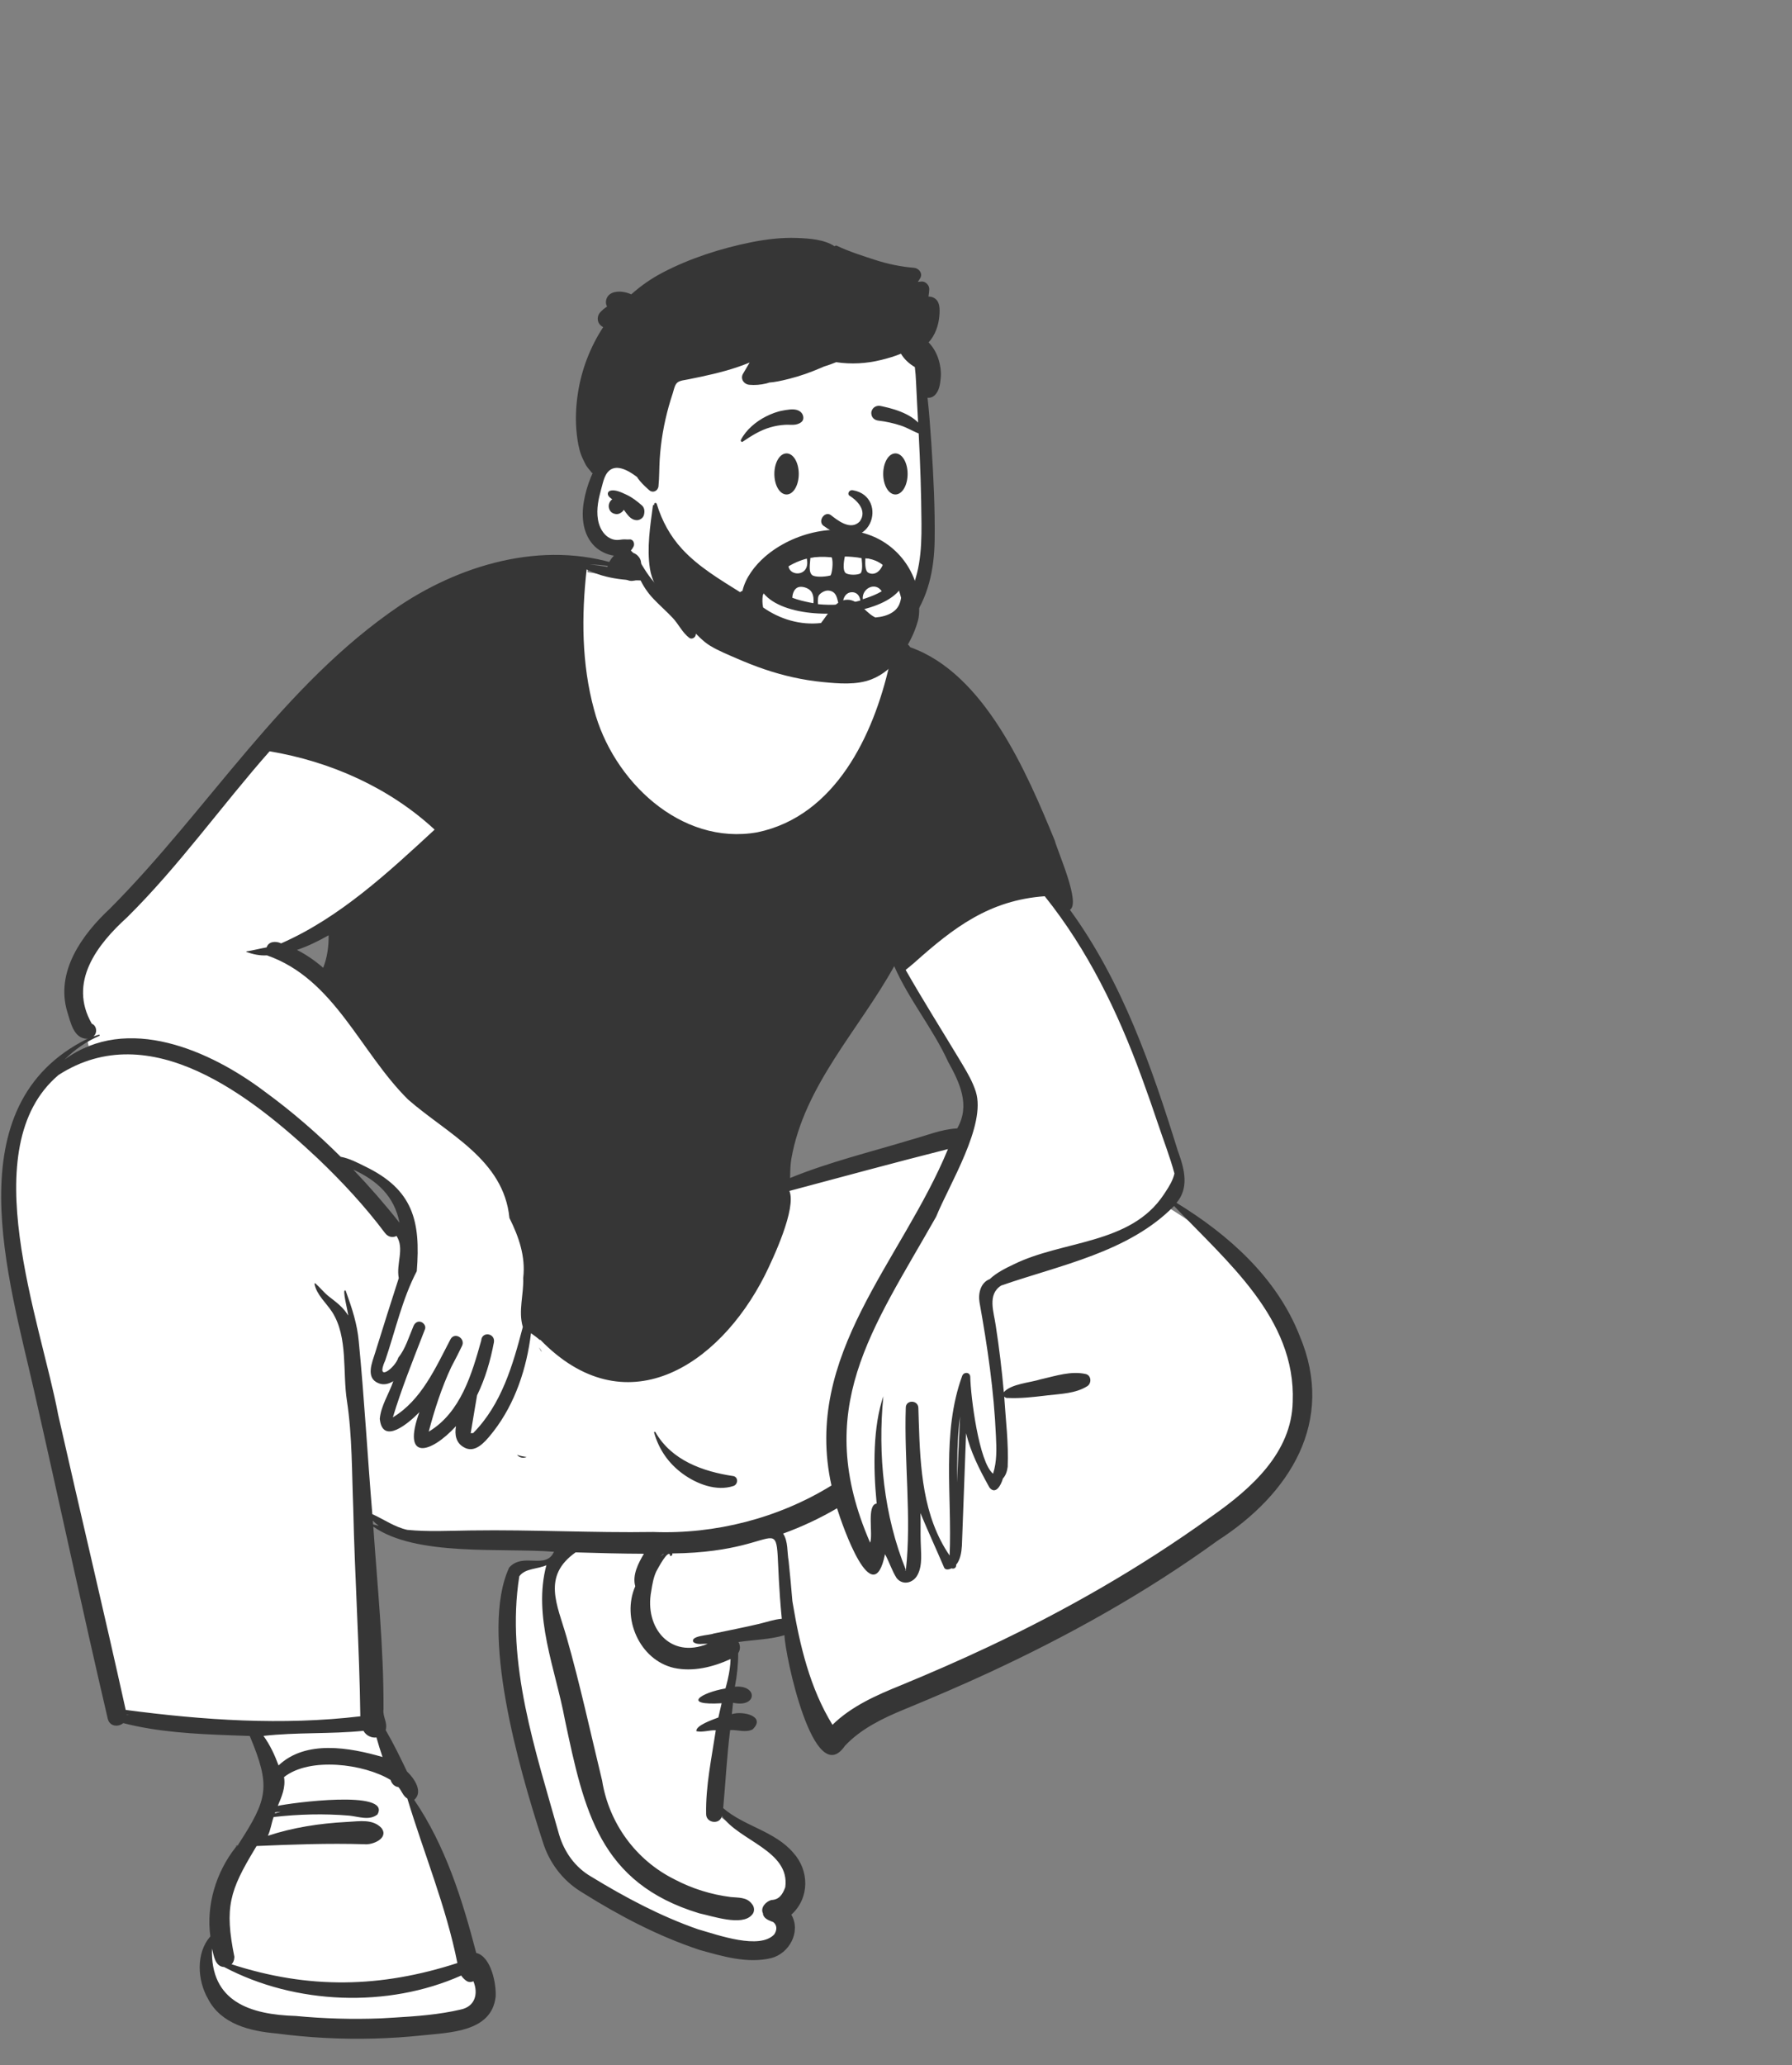 <svg width="322" height="371" viewBox="0 0 322 371" fill="none" xmlns="http://www.w3.org/2000/svg">
<rect x="0" y="0" width="322" height="371" fill="#808080" stroke="none"/>
<path fill-rule="evenodd" clip-rule="evenodd" d="M58.286 167.436C56.179 168.619 54.431 169.428 52.783 169.98L50.359 170.792L52.639 171.949C54.187 172.735 55.658 173.737 57.139 175.013L58.281 175.999L58.832 174.594C59.556 172.749 59.908 170.65 59.879 168.356L59.856 166.555L58.286 167.436ZM159.504 173.396C157.532 176.96 155.151 180.47 152.849 183.864C147.768 191.354 142.514 199.1 140.896 208.363C140.707 209.514 140.626 213.569 140.626 213.569L142.132 212.955C147.162 210.903 152.498 209.376 157.658 207.9C159.653 207.33 161.715 206.74 163.736 206.127C164.559 205.906 165.378 205.648 166.17 205.399C168.091 204.793 169.907 204.222 171.815 204.124L172.396 204.095L172.687 203.59C175.316 199.028 173.344 194.68 171.086 190.616C169.73 187.654 167.986 184.871 166.298 182.179C164.549 179.389 162.741 176.504 161.419 173.485L160.551 171.502L159.504 173.396ZM62.456 211.186C65.445 214.325 68.222 217.513 70.709 220.664L72.597 219.794C71.684 215.141 68.85 211.862 63.678 209.476L62.456 211.186ZM162.459 281.293C162.16 281.293 161.879 281.41 161.669 281.621C161.456 281.835 161.339 282.123 161.339 282.433L162.459 282.429V281.293ZM38.067 358.883C36.311 355.863 36.053 351.122 38.685 348.552C37.8 343.001 39.539 336.797 43.391 332.377L43.4 332.391C49.118 323.806 49.539 320.748 45.36 311.152C37.893 310.866 30.201 310.781 22.909 309.032L23.182 307.399C22.912 307.327 21.534 306.964 21.238 306.888C21.277 307.192 21.483 308.579 21.478 308.856C21.137 309.23 20.314 309.577 20.161 308.842C15.574 289.191 11.469 269.931 7.008 250.31C2.34 230.507 -7.048 198.833 15.932 187.919L15.458 185.89C14.189 185.89 13.679 184.504 13.097 182.546C10.505 175.541 15.546 168.672 20.261 164.339C26.706 157.872 32.651 150.693 38.402 143.752C54.808 123.76 77.131 97.082 105.665 101.615L105.569 102.792C110.033 103.355 114.693 104.538 119.213 103.714C134.644 101.034 151.432 107.096 160.922 119.541L161.271 117.221C161.303 117.002 161.382 116.8 161.727 116.8C162.179 116.784 162.418 117.155 162.585 117.497C178.966 123.986 185.751 145.11 190.986 159.589C191.654 162.036 191.465 162.76 191.407 162.904L190.457 163.471C200.328 176.636 205.753 192.471 210.407 207.485C211.945 211.487 212.106 214.26 209.537 216.681C226.475 226.884 239.767 242.784 232.252 260.911C222.444 278.549 196.473 289.74 176.966 299.871C169.22 304.078 157.953 306.318 150.825 313.207C150.349 313.913 149.665 314.6 149.251 314.544C145.943 315.034 141.019 294.321 141.767 292.662C138.275 293.914 134.39 293.847 130.738 294.5C131.065 295.221 132.136 296.197 131.335 296.999C131.389 299.432 131.016 302.061 130.482 304.541C134.865 303.837 134.766 306.142 130.548 304.922C130.434 305.996 130.141 308.735 130.029 309.774C131.288 309.219 133.794 308.829 134.671 309.697C134.313 310.853 131.208 309.764 130.012 310.107C129.312 315.308 129.084 320.42 128.593 325.606C132.326 329.17 138.155 330.012 141.486 333.867C144.308 336.8 143.901 341.723 140.59 344.083C142.618 346.467 140.995 350.424 138.034 351.071C134.001 352.015 129.785 350.71 125.807 349.613C119.196 347.431 112.273 344.029 104.642 339.213C101.624 337.328 99.375 334.367 98.307 330.872C90.565 306.955 88.496 290.704 92.151 282.547C94.236 280.968 96.56 281.942 98.486 281.08C99.403 280.669 100.23 280.116 100.897 278.156C90.854 277.167 76.213 279.004 68.162 274.18L68.445 273.576C67.702 273.1 66.068 271.11 65.447 270.471C66.567 283.977 67.467 297.834 67.913 311.293C69.39 313.783 70.644 316.36 72.02 319.235C72.978 320.178 74.653 321.793 73.67 322.862C73.67 322.862 81.936 342.266 84.463 352.074C86.868 352.176 87.843 356.26 87.751 358.972C87.386 363.909 81.066 364.433 75.525 364.916C71.734 365.315 67.835 365.522 63.995 365.522C57.057 365.527 39.709 365.048 38.067 358.883Z" fill="white"/>
<path fill-rule="evenodd" clip-rule="evenodd" d="M71.841 108.782C83.617 100.942 98.907 96.814 112.565 101.948C112.727 102.005 112.663 102.242 112.494 102.205C110.335 101.73 108.143 101.464 105.938 101.373C110.407 101.92 114.743 103.095 119.268 102.303C134.383 99.802 150.41 104.94 160.452 116.706C160.712 114.977 162.856 115.041 163.555 116.264C176.91 120.976 184.474 138.681 189.519 150.968C190.111 153.158 194.227 162.252 192.251 163.433C201.659 176.344 206.952 191.633 211.649 206.757L211.784 207.124C212.85 210.084 213.663 213.434 211.405 216.068C220.773 221.806 229.435 229.513 233.529 239.956C240.05 255.36 231.741 268.412 218.784 276.758C205.944 286.071 192.033 293.826 177.653 300.485C172.818 302.721 167.922 304.82 162.998 306.854L162.507 307.054C158.639 308.648 154.736 310.521 151.842 313.586C146.215 321.812 141.018 297.172 140.961 293.738C138.322 294.532 135.416 294.55 132.693 294.965C133.039 295.559 133.065 296.331 132.644 296.964C132.651 298.975 132.438 301.001 132.046 302.992C136.226 302.621 136.081 306.845 131.723 305.871L131.506 307.913V307.913C133.495 307.295 137.698 308.282 135.236 310.658C133.947 311.296 132.573 310.708 131.199 310.775C130.607 315.443 130.381 320.114 129.948 324.802C133.682 328.054 139.225 328.915 142.54 332.817C145.436 335.99 145.509 340.953 142.192 343.939C143.974 346.985 141.82 350.954 138.526 351.754C134.28 352.765 129.834 351.418 125.736 350.281C118.285 347.824 111.233 344.11 104.599 339.943L104.311 339.762C101.028 337.712 98.653 334.522 97.523 330.828L97.282 330.08C93.272 317.606 86.141 293.14 91.491 281.584C94.011 278.786 98.074 282.044 99.543 278.748C90.066 278.005 74.796 279.658 67.075 274.234C67.833 285.144 68.957 296.048 68.913 306.991C68.72 308.43 69.691 309.33 69.301 310.782C70.71 313.196 71.927 315.712 73.135 318.23L73.211 318.302C74.465 319.491 76.076 321.904 74.427 323.318C80.04 331.55 83.085 341.265 85.573 350.819C88.22 351.427 89.22 356.358 89.056 358.715C88.313 365.048 80.81 365.089 75.879 365.624C72.999 365.927 70.11 366.116 67.215 366.195C61.359 366.353 55.495 366.043 49.687 365.279C44.955 364.865 39.724 363.626 37.367 359.039C35.467 355.747 35.17 350.806 37.798 347.852C37.03 342.193 38.831 336.295 42.35 331.834L42.457 331.699L42.448 331.695C42.368 331.66 42.375 331.526 42.704 331.46L42.741 331.453L42.899 331.208C48.07 323.187 48.714 320.988 44.878 311.84L41.391 311.715C34.931 311.478 28.403 311.138 22.151 309.53C21.266 310.269 19.708 310.183 19.36 308.735C14.812 289.26 10.639 269.694 6.205 250.191C1.596 229.665 -8.335 198.505 15.697 186.603C13.243 186.604 12.696 183.657 12.099 181.797C9.912 174.57 14.731 167.892 19.772 163.199C37.467 145.424 50.78 123.03 71.841 108.782ZM38.096 350.028C37.763 359.597 45 361.891 53.146 362.136C58.222 362.619 63.336 362.767 68.431 362.567L70.831 362.428C74.84 362.192 78.879 361.897 82.78 360.982C85.35 360.453 85.994 358.154 85.066 355.906C84.665 356.084 84.19 356.097 83.82 355.836C83.404 355.546 83.103 355.237 82.875 354.873C69.675 360.751 53.066 360.107 40.274 353.345C38.635 353.264 38.422 351.305 38.096 350.028ZM70.183 319.739C65.386 316.836 55.67 315.573 51.036 319.227C51.353 321.063 50.611 322.761 49.915 324.397C52.029 323.892 70.421 321.413 67.823 325.937C66.369 327.11 64.389 326.302 62.708 326.143C58.2 325.768 53.661 325.888 49.166 326.399C48.774 327.498 48.623 328.731 48.136 329.767C52.688 328.264 57.45 327.545 62.227 327.288L62.492 327.274C64.578 327.164 67.018 326.702 68.57 328.406C69.893 330.217 66.957 331.463 65.444 331.285C59.001 331.092 52.545 331.331 46.107 331.608L45.825 332.075C41.276 339.611 40.296 342.579 42.135 351.617C42.124 351.608 42.113 351.601 42.104 351.592C42.097 352.081 41.941 352.521 41.607 352.849C55.479 357.354 68.4 357.098 82.185 352.63C80.169 342.498 76.17 332.928 73.195 323.078C72.41 322.638 72.177 321.666 71.589 321.023C70.995 320.972 70.406 320.503 70.183 319.739ZM103.427 278.86C97.383 283.137 100.113 288.191 101.784 293.998C104.226 302.535 106.103 311.232 108.193 319.858C109.424 327.521 114.266 334.167 121.232 337.613C124.366 339.265 127.804 340.334 131.317 340.773C132.673 340.911 134.176 340.766 135.084 341.982C135.6 342.541 135.657 343.457 135.084 344.005C133.288 346.043 128.066 344.204 125.644 343.696C107.694 338.251 104.966 325.236 101.503 308.919C99.826 299.856 95.703 290.311 98.19 281.12C96.686 281.925 94.375 281.649 93.308 283.169C90.845 298.785 96.278 314.626 100.465 329.555C101.394 332.692 103.357 335.451 106.213 337.098C112.304 340.82 118.689 344.222 125.444 346.572L125.649 346.63C129.077 347.614 136.483 350.27 139.114 347.493C139.663 346.682 139.638 345.813 138.947 345.275L138.612 345.147C137.968 344.898 137.21 344.548 137.093 343.795L137.086 343.743L137.111 343.734C136.551 342.707 137.637 341.556 138.61 341.305C139.981 341.255 140.618 340.342 141.105 339C141.98 332.436 132.768 330.682 129.714 326.19C129.391 327.83 126.869 327.517 126.882 325.863C126.782 320.841 127.873 315.772 128.62 310.816C127.471 310.767 126.249 311.232 125.13 310.98C124.965 309.946 128.193 308.861 129.082 308.519C129.265 307.663 129.46 306.811 129.666 305.962C122.486 306.396 125.821 304.092 130.356 303.303C130.497 302.821 130.621 302.327 130.734 301.838L130.789 301.594C131.076 300.369 131.228 299.211 131.278 298.015C128.103 299.471 124.531 300.354 121.091 299.613C114.876 298.168 111.654 290.617 114.149 284.951C113.581 282.941 114.696 280.804 115.703 279.108C111.611 279.094 107.517 278.982 103.427 278.86ZM42.659 331.551C42.605 331.583 42.555 331.619 42.506 331.659L42.457 331.699L42.47 331.702C42.529 331.715 42.614 331.681 42.666 331.556C42.655 331.567 42.655 331.562 42.659 331.551ZM43.037 331.424C42.939 331.427 42.855 331.435 42.783 331.446L42.741 331.453L42.727 331.474C42.702 331.512 42.687 331.528 42.668 331.555C42.771 331.471 42.912 331.432 43.037 331.424ZM50.456 325.439C50.122 325.483 49.788 325.524 49.451 325.566L49.385 325.746V325.746C49.742 325.639 50.098 325.537 50.456 325.439ZM65.312 310.914C59.34 311.523 53.322 311.148 47.348 311.828C48.519 313.447 49.355 315.239 50.055 317.13C54.962 312.493 62.833 313.912 68.736 315.619C68.338 314.458 67.973 313.286 67.645 312.104C66.762 312.247 65.753 311.75 65.312 310.914ZM210.969 216.635C202.806 224.96 190.468 227.248 179.91 230.923C177.346 232.529 178.599 235.713 178.926 238.131C179.538 242.1 180.023 246.089 180.375 250.089C181.679 248.58 185.097 248.383 187.009 247.769L187.264 247.712C189.815 247.126 192.466 246.247 195.069 246.817C196.118 247.045 196.19 248.499 195.355 249.016C193.243 250.329 190.658 250.367 188.236 250.654L187.616 250.728C185.473 250.983 183.313 251.216 181.159 251.126C180.888 251.168 180.616 251.065 180.445 250.881C180.713 255.064 181.251 259.306 181.068 263.496C180.969 264.239 180.73 265.049 180.202 265.6L180.185 265.664C179.886 266.722 178.915 268.611 177.796 267.212L177.586 266.835C175.943 263.868 174.386 260.766 173.592 257.453C173.327 264.153 173.113 270.849 172.846 277.546L172.838 277.707C172.77 278.844 172.548 280.211 171.809 281.086C171.874 281.606 171.409 281.909 170.993 281.723L170.938 281.748C170.539 281.927 169.898 282.092 169.654 281.605C168.252 278.322 166.758 275.09 165.389 271.798C165.462 273.487 165.38 275.181 165.434 276.872C165.461 278.801 165.819 281.07 164.899 282.855C164.114 284.419 162.158 284.828 161.108 283.467C160.267 282.167 159.79 280.561 159.025 279.183C156.868 289.848 151.408 274.171 150.405 270.94C147.324 272.743 144.075 274.266 140.715 275.484C141.639 276.885 141.415 278.789 141.706 280.4C141.968 282.8 142.175 285.202 142.381 287.608L142.458 288.069C143.716 295.594 145.549 303.285 149.584 309.835C152.999 306.488 157.481 304.514 161.864 302.741C167.141 300.563 172.376 298.286 177.539 295.851C191.496 289.284 204.935 281.585 217.462 272.572L217.887 272.273C224.849 267.371 232.103 260.942 232.282 251.794C232.882 236.798 220.352 226.568 210.969 216.635ZM57.135 208.135C45.218 196.946 26.971 182.479 10.512 193.109C-4.862 206.131 7.319 237.354 10.459 254.168C14.453 271.843 18.673 289.469 22.588 307.16C36.547 309.004 50.717 309.97 64.745 308.309C64.587 295.835 63.746 283.377 63.471 270.899C63.215 264.47 63.304 258.016 62.341 251.648C61.524 246.471 62.573 240.216 59.692 235.693C58.626 234.047 56.892 232.605 56.504 230.62C56.495 230.527 56.616 230.496 56.675 230.548C57.518 231.29 58.195 232.175 59.09 232.886L59.748 233.396C60.818 234.23 61.883 235.12 62.546 236.305C62.614 235.8 61.337 231.297 62.102 231.834L62.246 232.229C63.274 235.06 64.201 237.924 64.466 240.953C65.475 251.277 66.039 261.651 66.903 271.99C68.989 272.931 70.904 274.314 73.181 274.814C76.91 275.183 80.645 274.974 84.38 274.925L84.731 274.921C95.63 274.758 106.496 275.37 117.388 275.197C128.521 275.63 139.902 272.711 149.404 266.847C144.198 243.315 162.072 226.532 170.337 206.416C160.817 208.82 151.342 211.401 141.848 213.933C143.13 217.068 138.986 225.953 137.426 229.101C129.082 245.566 112.208 256.325 97.034 240.612C97.041 240.66 97.046 240.708 97.052 240.758C96.542 240.293 95.979 239.883 95.412 239.49C94.65 245.751 92.588 252.062 88.698 257.09L88.273 257.622C87.06 259.137 85.303 261.129 83.36 259.984C81.929 259.21 81.66 257.703 81.938 256.182C77.263 261.273 72.171 262.423 75.364 253.662L75.259 253.772C73.471 255.609 68.725 259.67 68.242 254.869C68.453 252.479 69.924 250.345 70.671 248.106C69.873 248.6 68.975 248.845 68.06 248.493C65.608 247.552 66.87 244.745 67.417 242.977C68.802 238.509 70.215 234.049 71.652 229.597C71.154 226.951 72.731 224.318 71.253 222.018C70.62 222.349 69.768 222.28 69.157 221.463C65.57 216.683 61.455 212.255 57.135 208.135ZM22.754 307.972C22.757 307.999 22.757 308.022 22.759 308.049C22.896 308.058 23.032 308.07 23.169 308.082C23.029 308.049 22.891 308.008 22.754 307.972ZM140.478 290.788C138.278 268.12 143.986 278.795 120.805 279.053C120.909 279.621 120.163 279.555 120.427 279.397C120.091 278.145 118.188 281.816 117.922 282.292C117.422 283.355 117.194 284.678 117.017 285.841C115.775 292.353 120.404 298.058 127.155 295.29C126.286 295.217 125.31 295.531 124.589 294.976C124.592 294.974 124.594 294.97 124.597 294.967C123.952 293.809 127.493 293.759 128.198 293.449C130.943 292.875 133.694 292.342 136.423 291.698C137.753 291.384 139.114 290.892 140.478 290.788ZM162.764 282.03C162.566 281.914 162.668 282.294 162.734 282.101C162.743 282.076 162.755 282.053 162.764 282.03ZM187.725 160.993C177.804 161.702 171.381 166.606 164.34 172.896C163.814 173.351 163.281 173.796 162.736 174.228C165.812 179.627 169.129 184.883 172.335 190.208L172.936 191.209C173.871 192.771 174.784 194.361 175.34 196.101C177.237 202.106 170.614 212.676 168.208 218.572C156.692 238.913 145.875 253.034 156.353 277.125C156.915 275.605 155.673 270.298 157.531 270.091L157.494 269.714C156.9 263.59 156.873 256.214 158.727 250.807C157.701 261.27 158.813 272.236 162.775 282.005C163.811 272.744 162.438 262.399 162.757 252.886C162.744 251.424 164.954 251.44 165.017 252.886L165.092 255.342C165.351 263.666 165.799 272.382 170.635 279.424C171.1 268.705 169.147 257.413 172.9 247.136C173.207 246.396 174.312 246.453 174.344 247.332C174.413 250.831 175.891 262.673 178.441 264.726C179.142 262.584 179.07 260.241 178.958 257.997C178.611 249.867 177.439 241.934 176.002 233.917C175.741 232.333 176.207 230.383 177.846 229.772C179.063 228.613 180.744 227.791 182.134 227.131C190.969 222.762 203.123 223.604 209.099 214.606L209.389 214.168C210.086 213.113 210.739 212.071 211.033 210.805C210.227 207.794 209.07 204.86 208.086 201.904C207.208 199.292 206.305 196.689 205.359 194.102L205.042 193.24C200.818 181.698 195.44 170.62 187.725 160.993ZM119.315 279.09C119.089 279.164 118.909 279.39 118.717 279.559L118.675 279.594L118.793 279.501C118.918 279.4 119.03 279.307 119.203 279.175L119.315 279.09ZM66.991 273.144L67.044 273.843V273.843C67.387 273.913 67.722 274 68.057 274.086C67.668 273.804 67.306 273.492 66.991 273.144ZM117.538 257.352C117.498 257.215 117.694 257.134 117.768 257.255C120.651 262.332 126.327 264.353 131.793 265.158C132.723 265.376 132.609 266.662 131.793 266.932C128.738 267.946 125.211 266.581 122.71 264.764C120.147 262.904 118.399 260.391 117.538 257.352ZM172.51 254.454C171.969 258.362 172.018 262.347 171.971 266.292C172.15 262.347 172.298 258.399 172.51 254.454ZM92.902 261.336C93.469 261.532 94.056 261.661 94.633 261.71C94.02 262.003 93.319 261.857 92.902 261.336ZM48.442 134.961C39.775 144.783 32.187 155.533 22.864 164.763C17.402 169.704 12.234 176.456 16.494 183.891C17.393 184.246 17.55 185.57 16.776 186.193C16.961 186.169 18.15 185.593 17.883 186.065C15.495 187.085 13.395 188.564 11.586 190.352C22.857 182.055 37.803 188.698 47.633 196.134C52.485 199.682 56.996 203.591 61.22 207.798C62.731 208.069 64.294 208.877 65.554 209.509C74.244 213.686 75.606 219.331 74.888 228.354C72.28 233.329 71.047 239.018 69.23 244.352C67.361 248.499 71.037 245.704 71.564 243.895C72.844 242.302 73.461 240.184 74.246 238.331L74.302 238.199C74.525 237.669 75.003 237.275 75.618 237.452C76.111 237.593 76.569 238.204 76.377 238.734L75.984 239.748C74.077 244.652 72.108 249.58 70.59 254.605C75.719 251.531 78.259 245.711 80.952 240.573C81.692 239.207 83.683 240.411 83.016 241.78C82.397 243.045 81.766 244.306 81.098 245.545C79.351 249.27 78.085 253.2 77.036 257.175C82.802 253.734 84.811 246.723 86.47 240.807C86.572 239.119 89.004 239.451 88.753 241.108C88.136 244.397 87.195 247.637 85.723 250.649L85.334 252.927C85.075 254.446 84.818 255.965 84.574 257.485C84.713 257.418 84.862 257.409 85.007 257.444C90.115 252.297 92.16 245.195 93.943 238.369C93.095 235.482 94.133 232.529 94.014 229.553C94.466 225.742 93.237 222.191 91.537 218.788C90.517 208.263 80.386 203.697 73.323 197.51C64.672 188.955 60.124 175.855 47.965 171.615C46.7 171.696 45.482 171.424 44.298 171.016C44.247 171.002 44.238 170.913 44.298 170.904C45.502 170.707 46.705 170.399 47.911 170.18C48.236 169.118 49.536 168.989 50.514 169.463C61.028 164.852 69.742 156.743 78.097 149.028C69.939 141.476 59.377 136.787 48.442 134.961ZM96.822 242.014C96.996 242.208 97.15 242.419 97.264 242.649C97.295 242.708 97.291 242.778 97.301 242.843C97.151 242.562 96.993 242.283 96.822 242.014ZM63.469 210.092C66.374 213.141 69.162 216.319 71.787 219.644C70.846 214.846 67.762 212.072 63.469 210.092ZM160.679 173.557C154.372 184.958 144.498 194.972 142.189 208.191C142.004 209.321 141.991 210.466 141.968 211.608C149.008 208.735 156.419 206.946 163.682 204.741C166.435 204.005 169.108 202.847 172 202.699C174.384 198.564 172.469 194.515 170.371 190.743C167.637 184.755 163.313 179.576 160.679 173.557ZM59.049 168.013C57.225 169.037 55.345 169.973 53.362 170.638C55.069 171.505 56.63 172.6 58.076 173.846C58.802 171.995 59.074 169.991 59.049 168.013ZM105.413 102.296C104.466 110.647 104.512 119.265 106.728 127.416C110.033 140.119 122.269 151.994 136.115 149.504C150.084 146.582 156.95 132.105 159.83 119.374C152.474 110.034 140.958 104.191 129.089 103.721C121.371 103.405 112.647 105.895 105.413 102.296Z" fill="#363636"/>
<path fill-rule="evenodd" clip-rule="evenodd" d="M165.784 84.41C165.409 81.111 165.895 74.216 165.927 73.797C166.133 71.149 164.893 60.691 162.549 61.655C158.618 58.54 153.381 57.852 148.485 57.524C138.314 56.841 127.494 58.408 119.64 65.258C115.756 68.816 111.975 73.99 112.279 79.378C108.75 84.485 103.775 91.49 108.172 97.46C109.666 99.368 112.042 100.078 113.919 101.522C117.696 104.571 120.065 108.946 123.877 111.976C133.977 121.06 151.127 122.957 161.05 112.626C168.723 105.143 167.483 93.949 166.133 84.41C165.225 77.997 166.516 90.846 165.784 84.41Z" fill="white"/>
<path fill-rule="evenodd" clip-rule="evenodd" d="M134.898 43.535C137.618 42.985 140.411 42.643 143.189 42.746L143.403 42.755C145.493 42.838 148.14 43.023 149.963 44.239C150.068 44.134 150.237 44.08 150.39 44.153C152.556 45.188 154.94 45.937 157.221 46.68C159.492 47.42 161.848 47.909 164.228 48.106C165.123 48.18 165.89 49.148 165.323 50.016C165.188 50.222 165.056 50.431 164.926 50.641C165.144 50.618 165.363 50.594 165.582 50.572C166.302 50.5 167.022 51.269 166.979 51.971C166.953 52.412 166.905 52.848 166.835 53.279C167.109 53.273 167.382 53.315 167.645 53.426C168.979 53.99 168.886 55.58 168.786 56.79C168.648 58.469 168.021 60.248 166.856 61.505C167.725 62.409 168.341 63.489 168.709 64.771C168.975 65.708 169.123 66.705 169.05 67.68L169.027 67.972C168.936 69.03 168.756 70.201 167.996 70.963C167.606 71.355 167.125 71.498 166.666 71.453C166.943 73.891 167.121 76.343 167.288 78.786L167.367 79.954C167.74 85.601 168.02 91.285 167.947 96.941C167.879 102.227 166.835 107.358 163.596 111.65C160.646 115.558 156.41 118.439 151.618 119.535C149.035 120.126 146.399 120.168 143.785 119.791C142.518 119.608 141.242 119.327 140.04 118.884C138.709 118.392 137.752 117.669 136.856 116.584C136.433 116.069 136.637 114.974 137.48 115.077C138.756 115.232 139.921 115.418 141.144 115.796L141.319 115.851C142.537 116.242 143.799 116.533 145.072 116.657C147.681 116.91 150.33 116.655 152.829 115.864C156.897 114.573 160.402 111.697 162.648 108.084C165.314 103.8 165.616 98.938 165.577 94.013C165.536 88.609 165.36 83.201 165.073 77.802L165.025 76.903C164.873 74.124 164.727 71.344 164.598 68.564C164.558 67.692 164.497 66.814 164.387 65.943C163.382 65.354 162.481 64.541 161.893 63.538C160.714 64.027 159.473 64.379 158.331 64.66C155.687 65.311 152.942 65.469 150.251 65.061C149.525 65.361 148.784 65.625 148.033 65.852C147.829 65.942 147.626 66.031 147.423 66.118C145.611 66.894 143.772 67.551 141.859 68.033L141.389 68.15C140.382 68.398 139.289 68.643 138.217 68.72C138.041 68.788 137.851 68.845 137.644 68.896C136.668 69.133 135.655 69.208 134.655 69.124C133.681 69.042 132.977 68.057 133.514 67.134C133.906 66.461 134.302 65.79 134.701 65.12C133.312 65.699 131.878 66.18 130.431 66.588C128.971 67 127.49 67.347 126.007 67.666C125.214 67.835 124.418 67.986 123.627 68.155C123.06 68.275 122.191 68.338 121.729 68.711C121.219 69.121 121.074 70.076 120.88 70.666C120.626 71.432 120.387 72.201 120.169 72.979C119.736 74.531 119.38 76.106 119.105 77.696C118.829 79.288 118.645 80.896 118.542 82.51C118.439 84.121 118.484 85.743 118.319 87.347C118.23 88.198 117.317 88.636 116.643 88.041C116.563 87.972 116.484 87.901 116.405 87.83L116.287 87.722C115.71 87.199 115.151 86.644 114.689 86.02C114.605 85.905 114.525 85.785 114.45 85.663C114.438 85.663 114.428 85.659 114.416 85.65L114.288 85.554C112.878 84.504 110.524 83.135 109.15 84.88C108.712 85.435 108.487 86.143 108.301 86.825L107.975 88.047C107.764 88.844 107.565 89.646 107.449 90.462C107.185 92.29 107.318 94.397 108.574 95.862C109.076 96.448 109.768 96.866 110.54 96.976C110.971 97.035 111.396 96.962 111.823 96.908C112.257 96.854 112.675 96.941 113.109 96.899C113.799 96.831 114.1 97.658 113.842 98.178C113.703 98.457 113.539 98.697 113.353 98.901C113.502 99.03 113.645 99.17 113.783 99.316C114.191 99.447 114.557 99.728 114.83 100.1C115.052 100.399 115.166 100.726 115.186 101.069C115.21 101.155 115.231 101.242 115.25 101.331L115.624 101.938C115.706 102.071 115.788 102.203 115.87 102.332C116.822 103.832 117.878 105.101 119.19 106.298C120.454 107.449 121.825 108.479 123.012 109.714L123.151 109.861C124.258 111.028 125.424 112.44 124.991 114.137C124.88 114.573 124.271 114.887 123.874 114.592C122.597 113.643 121.954 112.14 120.87 110.989C119.755 109.803 118.519 108.738 117.401 107.555C116.343 106.439 115.508 105.175 114.879 103.783C114.628 104.06 114.262 104.257 113.755 104.334C112.884 104.465 112.072 103.954 111.692 103.199C111.448 103.307 111.199 103.404 110.948 103.481C109.627 103.886 108.796 102.416 109.294 101.329C109.561 100.747 109.893 100.241 110.307 99.815C109.015 99.637 107.701 98.969 106.853 98.136C104.723 96.041 104.431 92.893 104.91 90.094C105.164 88.61 105.603 87.108 106.173 85.715C106.272 85.473 106.379 85.228 106.495 84.988C106.431 84.986 106.365 84.958 106.323 84.904C105.938 84.377 105.469 83.947 105.183 83.357C104.92 82.817 104.628 82.269 104.42 81.706C103.993 80.553 103.784 79.252 103.645 78.033C103.357 75.537 103.469 73.057 103.85 70.577C104.5 66.353 106.07 62.311 108.382 58.764C108.257 58.698 108.136 58.618 108.023 58.523L107.968 58.475L107.878 58.393C107.218 57.795 107.275 56.675 107.878 56.07L108.068 55.879C108.309 55.639 108.517 55.449 108.907 55.188C108.964 55.15 109.023 55.113 109.082 55.08C108.878 54.703 108.808 54.262 108.95 53.775C109.445 52.081 111.881 52.141 113.425 52.88C115.133 51.354 117.027 50.029 119.08 48.957C123.97 46.404 129.499 44.623 134.898 43.535ZM109.622 88.164C110.535 87.865 111.748 88.492 112.568 88.868C113.609 89.346 114.494 90.052 115.351 90.799C115.778 91.172 115.855 91.782 115.749 92.304C115.738 92.356 115.728 92.41 115.715 92.464C115.602 93.021 114.982 93.458 114.433 93.443C113.285 93.411 112.738 92.419 112.087 91.578C112.011 91.714 111.915 91.84 111.796 91.934L111.716 91.997C111.446 92.203 111.149 92.367 110.793 92.351C110.54 92.339 110.298 92.274 110.075 92.157C109.517 91.863 109.272 91.141 109.423 90.553C109.517 90.183 109.733 89.894 110.015 89.693L109.91 89.621C109.685 89.464 109.48 89.299 109.32 89.055L109.284 88.997H109.298C109.123 88.697 109.237 88.289 109.622 88.164Z" fill="#363636"/>
<path fill-rule="evenodd" clip-rule="evenodd" d="M152.591 89.008C153.906 89.809 155.911 91.675 154.496 93.66C152.83 95.41 150.431 93.403 149.248 92.496C148.152 91.793 146.92 93.601 147.938 94.422C156.48 100.752 159.947 89.217 153.256 88.067C152.519 87.94 152.246 88.76 152.591 89.008ZM140.702 73.742L141.029 73.684L141.197 73.656C142.177 73.494 143.338 73.385 144.015 74.155C144.395 74.587 144.526 75.39 144.015 75.803C143.117 76.53 142.125 76.248 141.049 76.31C140.162 76.361 139.31 76.508 138.456 76.752C136.583 77.288 135.056 78.266 133.456 79.341C133.246 79.481 133.031 79.213 133.132 79.016C134.055 77.205 135.846 75.718 137.639 74.811C138.596 74.327 139.643 73.926 140.702 73.742ZM149.369 98.758C152.232 98.966 158.437 97.598 161.014 99.65C170.725 111.786 132.226 114.906 136.384 101.479C139.032 97.138 145.123 98.883 149.369 98.758ZM148.878 106.084C148.17 106.026 147.31 106.588 147.102 107.021C146.894 107.455 146.975 108.372 146.981 108.531C148.219 108.656 149.468 108.675 150.71 108.593C150.387 107.526 150.377 106.246 148.878 106.084ZM154.595 107.875C154.396 106.55 153.448 106.236 152.682 106.435C151.897 106.638 151.437 107.542 151.487 108.347C151.49 108.402 151.458 108.449 151.437 108.494C152.503 108.368 153.559 108.16 154.595 107.875ZM145.813 106.324C145.367 105.644 144.3 105.316 143.617 105.436C142.501 105.671 142.369 107.09 142.369 107.379C143.397 107.772 144.489 108.032 145.534 108.24C145.743 108.281 145.953 108.318 146.164 108.353L146.178 108.181C146.203 107.812 146.222 106.946 145.813 106.324ZM158.434 106.212C157.29 104.441 154.831 105.709 155.034 107.644C155.253 107.575 155.47 107.503 155.687 107.427C156.586 107.114 157.571 106.741 158.434 106.212ZM149.428 100.109C147.889 99.97 146.626 100.017 145.623 100.203L145.592 100.539C145.481 101.702 145.338 102.846 145.948 103.314C146.444 103.694 148.09 103.658 149.193 103.383C149.465 103.314 149.82 100.901 149.428 100.109ZM151.808 99.97C151.561 101.117 151.445 102.509 151.94 102.922C152.463 103.359 154.147 103.3 154.587 103.009C154.972 102.754 154.963 101.583 154.819 100.269C153.967 100.068 152.482 99.97 151.808 99.97ZM144.942 100.214L144.438 100.219L144.153 100.223C143.431 100.236 142.653 100.277 141.918 100.438C140.456 103.598 145.793 104.144 144.969 100.331L144.942 100.214ZM155.498 100.291L155.489 100.47C155.445 101.358 155.474 102.527 155.966 102.842C156.689 103.307 158.047 103.217 158.782 101.069C158.539 100.428 155.957 100.338 155.498 100.291ZM141.335 81.445C141.644 81.445 141.94 81.55 142.209 81.744C142.474 81.935 142.714 82.214 142.913 82.562C143.291 83.221 143.528 84.13 143.528 85.135C143.528 86.141 143.291 87.05 142.913 87.708C142.714 88.056 142.474 88.335 142.209 88.526C141.94 88.721 141.644 88.826 141.335 88.826C141.026 88.826 140.731 88.721 140.462 88.526C140.197 88.335 139.957 88.056 139.757 87.708C139.379 87.05 139.143 86.141 139.143 85.135C139.143 84.13 139.379 83.221 139.757 82.562C139.957 82.214 140.197 81.935 140.462 81.744C140.731 81.55 141.026 81.445 141.335 81.445ZM160.894 81.445C161.203 81.445 161.498 81.55 161.768 81.744C162.032 81.935 162.272 82.214 162.472 82.562C162.85 83.221 163.086 84.13 163.086 85.135C163.086 86.141 162.85 87.05 162.472 87.708C162.272 88.056 162.032 88.335 161.768 88.526C161.498 88.721 161.203 88.826 160.894 88.826C160.585 88.826 160.289 88.721 160.02 88.526C159.755 88.335 159.516 88.056 159.316 87.708C158.938 87.05 158.702 86.141 158.702 85.135C158.702 84.13 158.938 83.221 159.316 82.562C159.516 82.214 159.755 81.935 160.02 81.744C160.289 81.55 160.585 81.445 160.894 81.445ZM158.233 72.93L158.483 72.982L158.649 73.017C161.35 73.599 164.774 74.745 166.039 77.369C166.088 77.748 166.036 77.829 165.994 77.882L165.98 77.9C165.945 77.945 165.917 78.008 165.753 78.059C165.707 78.048 165.661 78.037 165.615 78.025C165.024 77.87 164.556 77.656 164.102 77.434L163.611 77.192C163.041 76.912 162.466 76.643 161.857 76.444C160.557 76.019 159.219 75.72 157.861 75.561C157.567 75.526 157.283 75.427 157.06 75.256C156.847 75.094 156.685 74.87 156.611 74.573C156.515 74.187 156.543 73.896 156.749 73.548C156.905 73.287 157.127 73.106 157.382 73.002C157.642 72.897 157.938 72.871 158.233 72.93Z" fill="#363636"/>
<path fill-rule="evenodd" clip-rule="evenodd" d="M137.066 106.941C138.477 103.633 141.556 101.202 145.101 100.313C147.705 99.662 150.437 99.683 153.091 99.941C154.481 100.076 155.973 100.186 157.283 100.703C158.402 101.144 159.314 101.979 160 102.958C160.816 104.119 161.371 105.448 161.761 106.809C161.816 107.003 161.868 107.198 161.917 107.394C161.747 108.422 161.387 109.296 160.437 109.942C159.509 110.573 158.401 110.831 157.298 110.923C157.19 110.87 157.085 110.817 156.989 110.762C155.269 109.777 154.059 107.448 151.888 107.763C149.951 108.045 148.675 110.484 147.523 111.915C143.825 112.346 140.13 111.234 137.121 109.118C136.968 108.393 136.96 107.663 137.066 106.941M164.43 104.432C164.134 103.601 163.762 102.796 163.32 102.038C161.86 99.531 159.619 97.534 156.958 96.392C150.663 93.695 142.519 95.596 137.436 100.02C135.699 101.532 133.943 103.754 133.413 106.145C133.254 106.176 133.104 106.259 132.981 106.375C129.308 104.061 125.526 101.834 122.567 98.627C120.418 96.296 118.923 93.537 118.007 90.507C117.933 90.257 117.531 90.294 117.543 90.57C117.546 90.634 117.55 90.699 117.553 90.763C117.515 90.644 117.334 90.706 117.32 90.821C116.828 94.503 116.212 98.407 116.779 102.108C117.118 104.316 118.121 105.933 119.461 107.679C120.896 109.55 122.522 111.291 124.184 112.96C125.238 114.02 126.34 115.242 127.631 116.019C129.133 116.921 130.837 117.608 132.439 118.304C134.07 119.015 135.725 119.671 137.411 120.24C140.782 121.382 144.266 122.171 147.811 122.517C150.649 122.793 153.893 123.093 156.613 122.025C158.698 121.206 160.381 119.726 161.716 117.945C163.169 116.005 164.317 113.796 164.952 111.466C165.612 109.046 164.569 104.822 164.43 104.432" fill="#363636"/>
</svg>

